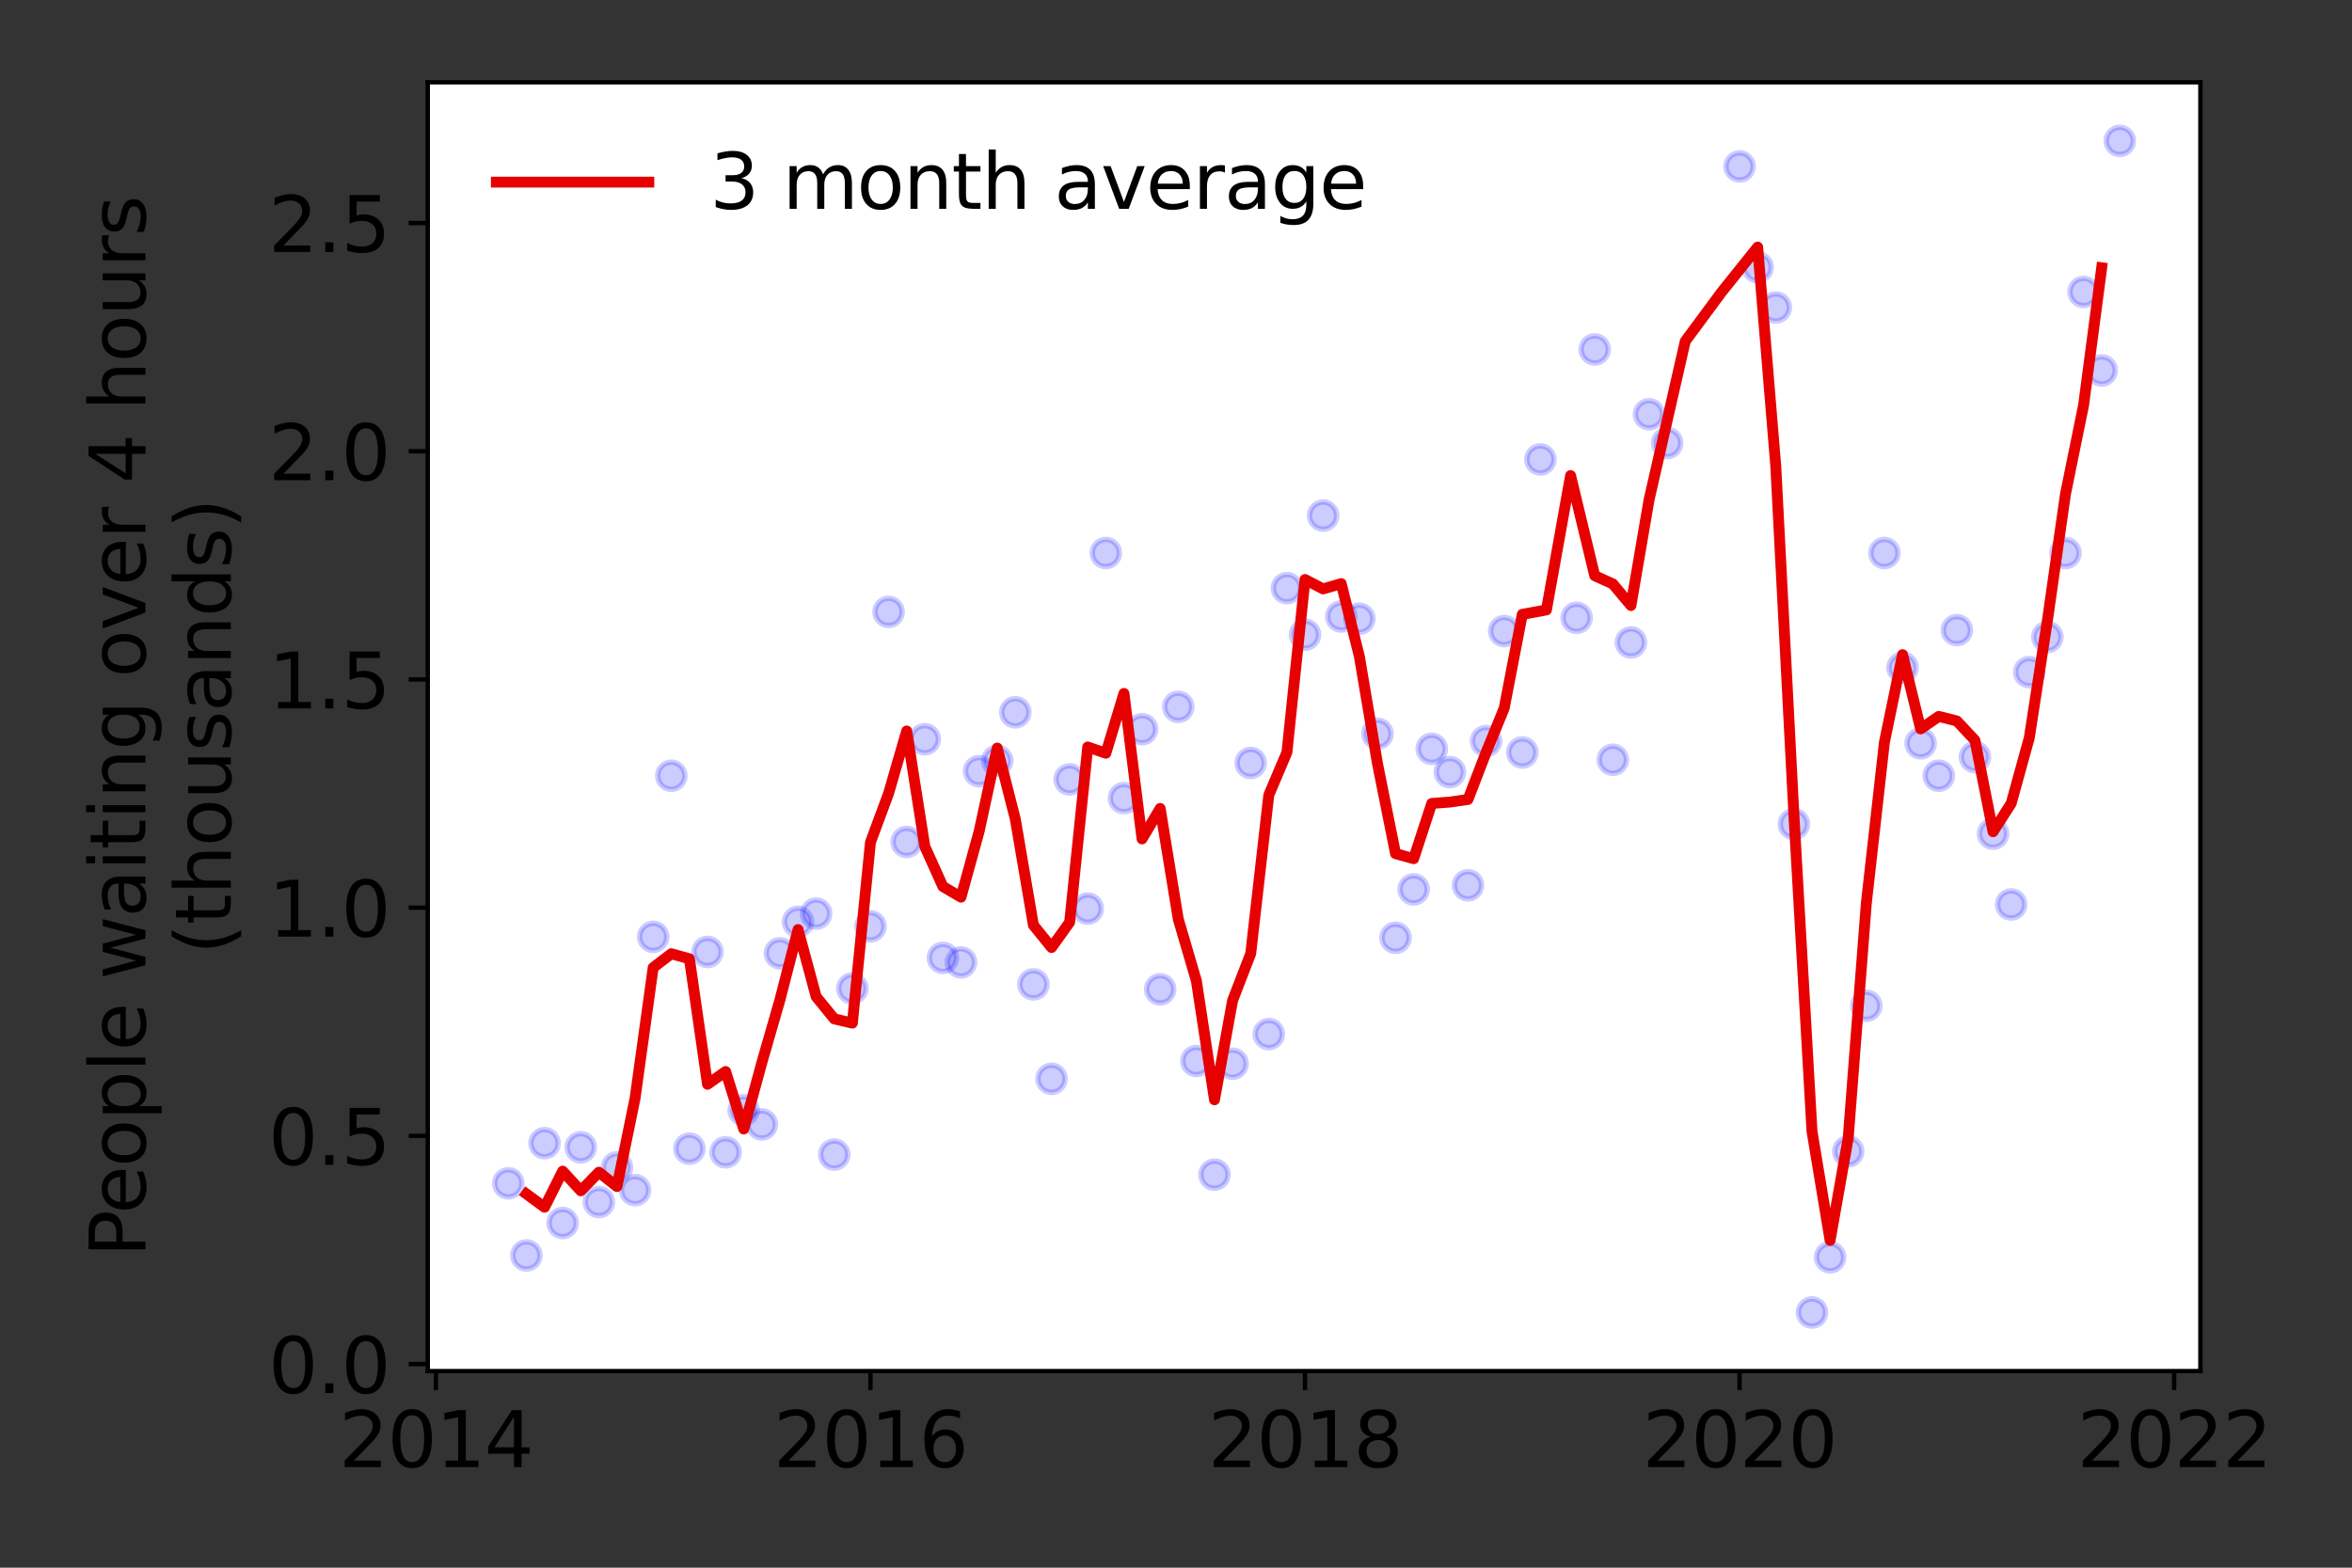 <?xml version="1.0" encoding="utf-8" standalone="no"?>
<!DOCTYPE svg PUBLIC "-//W3C//DTD SVG 1.1//EN"
  "http://www.w3.org/Graphics/SVG/1.1/DTD/svg11.dtd">
<svg height="288pt" version="1.1" viewBox="0 0 432 288" width="432pt" xmlns="http://www.w3.org/2000/svg" xmlns:xlink="http://www.w3.org/1999/xlink">
 <rect x="0" y="0" width="432" height="288" fill="#333333" stroke="none"/>
 <defs>
  <style type="text/css">*{stroke-linecap:butt;stroke-linejoin:round;}</style>
 </defs>
 <g id="figure_1">
  <g id="patch_1">
   <path d="M 0 288 
L 432 288 
L 432 0 
L 0 0 
z
" style="fill:none;"/>
  </g>
  <g id="axes_1">
   <g id="patch_2">
    <path d="M 78.57 251.88 
L 404.151 251.88 
L 404.151 15.12 
L 78.57 15.12 
z
" style="fill:#ffffff;"/>
   </g>
   <g id="matplotlib.axis_1">
    <g id="xtick_1">
     <g id="line2d_1">
      <defs>
       <path d="M 0 0 
L 0 3.5 
" id="m3d3a70f047" style="stroke:#000000;stroke-width:0.8;"/>
      </defs>
      <g>
       <use style="stroke:#000000;stroke-width:0.8;" x="80.067" xlink:href="#m3d3a70f047" y="251.88"/>
      </g>
     </g>
     <g id="text_1">
      <!-- 2014 -->
      <g transform="translate(62.252 269.518)scale(0.14 -0.14)">
       <defs>
        <path d="M 1228 531 
L 3431 531 
L 3431 0 
L 469 0 
L 469 531 
Q 828 903 1448 1529 
Q 2069 2156 2228 2338 
Q 2531 2678 2651 2914 
Q 2772 3150 2772 3378 
Q 2772 3750 2511 3984 
Q 2250 4219 1831 4219 
Q 1534 4219 1204 4116 
Q 875 4013 500 3803 
L 500 4441 
Q 881 4594 1212 4672 
Q 1544 4750 1819 4750 
Q 2544 4750 2975 4387 
Q 3406 4025 3406 3419 
Q 3406 3131 3298 2873 
Q 3191 2616 2906 2266 
Q 2828 2175 2409 1742 
Q 1991 1309 1228 531 
z
" id="DejaVuSans-32" transform="scale(0.016)"/>
        <path d="M 2034 4250 
Q 1547 4250 1301 3770 
Q 1056 3291 1056 2328 
Q 1056 1369 1301 889 
Q 1547 409 2034 409 
Q 2525 409 2770 889 
Q 3016 1369 3016 2328 
Q 3016 3291 2770 3770 
Q 2525 4250 2034 4250 
z
M 2034 4750 
Q 2819 4750 3233 4129 
Q 3647 3509 3647 2328 
Q 3647 1150 3233 529 
Q 2819 -91 2034 -91 
Q 1250 -91 836 529 
Q 422 1150 422 2328 
Q 422 3509 836 4129 
Q 1250 4750 2034 4750 
z
" id="DejaVuSans-30" transform="scale(0.016)"/>
        <path d="M 794 531 
L 1825 531 
L 1825 4091 
L 703 3866 
L 703 4441 
L 1819 4666 
L 2450 4666 
L 2450 531 
L 3481 531 
L 3481 0 
L 794 0 
L 794 531 
z
" id="DejaVuSans-31" transform="scale(0.016)"/>
        <path d="M 2419 4116 
L 825 1625 
L 2419 1625 
L 2419 4116 
z
M 2253 4666 
L 3047 4666 
L 3047 1625 
L 3713 1625 
L 3713 1100 
L 3047 1100 
L 3047 0 
L 2419 0 
L 2419 1100 
L 313 1100 
L 313 1709 
L 2253 4666 
z
" id="DejaVuSans-34" transform="scale(0.016)"/>
       </defs>
       <use xlink:href="#DejaVuSans-32"/>
       <use x="63.623" xlink:href="#DejaVuSans-30"/>
       <use x="127.246" xlink:href="#DejaVuSans-31"/>
       <use x="190.869" xlink:href="#DejaVuSans-34"/>
      </g>
     </g>
    </g>
    <g id="xtick_2">
     <g id="line2d_2">
      <g>
       <use style="stroke:#000000;stroke-width:0.8;" x="159.882" xlink:href="#m3d3a70f047" y="251.88"/>
      </g>
     </g>
     <g id="text_2">
      <!-- 2016 -->
      <g transform="translate(142.067 269.518)scale(0.14 -0.14)">
       <defs>
        <path d="M 2113 2584 
Q 1688 2584 1439 2293 
Q 1191 2003 1191 1497 
Q 1191 994 1439 701 
Q 1688 409 2113 409 
Q 2538 409 2786 701 
Q 3034 994 3034 1497 
Q 3034 2003 2786 2293 
Q 2538 2584 2113 2584 
z
M 3366 4563 
L 3366 3988 
Q 3128 4100 2886 4159 
Q 2644 4219 2406 4219 
Q 1781 4219 1451 3797 
Q 1122 3375 1075 2522 
Q 1259 2794 1537 2939 
Q 1816 3084 2150 3084 
Q 2853 3084 3261 2657 
Q 3669 2231 3669 1497 
Q 3669 778 3244 343 
Q 2819 -91 2113 -91 
Q 1303 -91 875 529 
Q 447 1150 447 2328 
Q 447 3434 972 4092 
Q 1497 4750 2381 4750 
Q 2619 4750 2861 4703 
Q 3103 4656 3366 4563 
z
" id="DejaVuSans-36" transform="scale(0.016)"/>
       </defs>
       <use xlink:href="#DejaVuSans-32"/>
       <use x="63.623" xlink:href="#DejaVuSans-30"/>
       <use x="127.246" xlink:href="#DejaVuSans-31"/>
       <use x="190.869" xlink:href="#DejaVuSans-36"/>
      </g>
     </g>
    </g>
    <g id="xtick_3">
     <g id="line2d_3">
      <g>
       <use style="stroke:#000000;stroke-width:0.8;" x="239.698" xlink:href="#m3d3a70f047" y="251.88"/>
      </g>
     </g>
     <g id="text_3">
      <!-- 2018 -->
      <g transform="translate(221.883 269.518)scale(0.14 -0.14)">
       <defs>
        <path d="M 2034 2216 
Q 1584 2216 1326 1975 
Q 1069 1734 1069 1313 
Q 1069 891 1326 650 
Q 1584 409 2034 409 
Q 2484 409 2743 651 
Q 3003 894 3003 1313 
Q 3003 1734 2745 1975 
Q 2488 2216 2034 2216 
z
M 1403 2484 
Q 997 2584 770 2862 
Q 544 3141 544 3541 
Q 544 4100 942 4425 
Q 1341 4750 2034 4750 
Q 2731 4750 3128 4425 
Q 3525 4100 3525 3541 
Q 3525 3141 3298 2862 
Q 3072 2584 2669 2484 
Q 3125 2378 3379 2068 
Q 3634 1759 3634 1313 
Q 3634 634 3220 271 
Q 2806 -91 2034 -91 
Q 1263 -91 848 271 
Q 434 634 434 1313 
Q 434 1759 690 2068 
Q 947 2378 1403 2484 
z
M 1172 3481 
Q 1172 3119 1398 2916 
Q 1625 2713 2034 2713 
Q 2441 2713 2670 2916 
Q 2900 3119 2900 3481 
Q 2900 3844 2670 4047 
Q 2441 4250 2034 4250 
Q 1625 4250 1398 4047 
Q 1172 3844 1172 3481 
z
" id="DejaVuSans-38" transform="scale(0.016)"/>
       </defs>
       <use xlink:href="#DejaVuSans-32"/>
       <use x="63.623" xlink:href="#DejaVuSans-30"/>
       <use x="127.246" xlink:href="#DejaVuSans-31"/>
       <use x="190.869" xlink:href="#DejaVuSans-38"/>
      </g>
     </g>
    </g>
    <g id="xtick_4">
     <g id="line2d_4">
      <g>
       <use style="stroke:#000000;stroke-width:0.8;" x="319.513" xlink:href="#m3d3a70f047" y="251.88"/>
      </g>
     </g>
     <g id="text_4">
      <!-- 2020 -->
      <g transform="translate(301.698 269.518)scale(0.14 -0.14)">
       <use xlink:href="#DejaVuSans-32"/>
       <use x="63.623" xlink:href="#DejaVuSans-30"/>
       <use x="127.246" xlink:href="#DejaVuSans-32"/>
       <use x="190.869" xlink:href="#DejaVuSans-30"/>
      </g>
     </g>
    </g>
    <g id="xtick_5">
     <g id="line2d_5">
      <g>
       <use style="stroke:#000000;stroke-width:0.8;" x="399.329" xlink:href="#m3d3a70f047" y="251.88"/>
      </g>
     </g>
     <g id="text_5">
      <!-- 2022 -->
      <g transform="translate(381.514 269.518)scale(0.14 -0.14)">
       <use xlink:href="#DejaVuSans-32"/>
       <use x="63.623" xlink:href="#DejaVuSans-30"/>
       <use x="127.246" xlink:href="#DejaVuSans-32"/>
       <use x="190.869" xlink:href="#DejaVuSans-32"/>
      </g>
     </g>
    </g>
   </g>
   <g id="matplotlib.axis_2">
    <g id="ytick_1">
     <g id="line2d_6">
      <defs>
       <path d="M 0 0 
L -3.5 0 
" id="m5967317bbf" style="stroke:#000000;stroke-width:0.8;"/>
      </defs>
      <g>
       <use style="stroke:#000000;stroke-width:0.8;" x="78.57" xlink:href="#m5967317bbf" y="250.593"/>
      </g>
     </g>
     <g id="text_6">
      <!-- 0.0 -->
      <g transform="translate(49.306 255.912)scale(0.14 -0.14)">
       <defs>
        <path d="M 684 794 
L 1344 794 
L 1344 0 
L 684 0 
L 684 794 
z
" id="DejaVuSans-2e" transform="scale(0.016)"/>
       </defs>
       <use xlink:href="#DejaVuSans-30"/>
       <use x="63.623" xlink:href="#DejaVuSans-2e"/>
       <use x="95.41" xlink:href="#DejaVuSans-30"/>
      </g>
     </g>
    </g>
    <g id="ytick_2">
     <g id="line2d_7">
      <g>
       <use style="stroke:#000000;stroke-width:0.8;" x="78.57" xlink:href="#m5967317bbf" y="208.669"/>
      </g>
     </g>
     <g id="text_7">
      <!-- 0.5 -->
      <g transform="translate(49.306 213.988)scale(0.14 -0.14)">
       <defs>
        <path d="M 691 4666 
L 3169 4666 
L 3169 4134 
L 1269 4134 
L 1269 2991 
Q 1406 3038 1543 3061 
Q 1681 3084 1819 3084 
Q 2600 3084 3056 2656 
Q 3513 2228 3513 1497 
Q 3513 744 3044 326 
Q 2575 -91 1722 -91 
Q 1428 -91 1123 -41 
Q 819 9 494 109 
L 494 744 
Q 775 591 1075 516 
Q 1375 441 1709 441 
Q 2250 441 2565 725 
Q 2881 1009 2881 1497 
Q 2881 1984 2565 2268 
Q 2250 2553 1709 2553 
Q 1456 2553 1204 2497 
Q 953 2441 691 2322 
L 691 4666 
z
" id="DejaVuSans-35" transform="scale(0.016)"/>
       </defs>
       <use xlink:href="#DejaVuSans-30"/>
       <use x="63.623" xlink:href="#DejaVuSans-2e"/>
       <use x="95.41" xlink:href="#DejaVuSans-35"/>
      </g>
     </g>
    </g>
    <g id="ytick_3">
     <g id="line2d_8">
      <g>
       <use style="stroke:#000000;stroke-width:0.8;" x="78.57" xlink:href="#m5967317bbf" y="166.746"/>
      </g>
     </g>
     <g id="text_8">
      <!-- 1.0 -->
      <g transform="translate(49.306 172.064)scale(0.14 -0.14)">
       <use xlink:href="#DejaVuSans-31"/>
       <use x="63.623" xlink:href="#DejaVuSans-2e"/>
       <use x="95.41" xlink:href="#DejaVuSans-30"/>
      </g>
     </g>
    </g>
    <g id="ytick_4">
     <g id="line2d_9">
      <g>
       <use style="stroke:#000000;stroke-width:0.8;" x="78.57" xlink:href="#m5967317bbf" y="124.822"/>
      </g>
     </g>
     <g id="text_9">
      <!-- 1.5 -->
      <g transform="translate(49.306 130.141)scale(0.14 -0.14)">
       <use xlink:href="#DejaVuSans-31"/>
       <use x="63.623" xlink:href="#DejaVuSans-2e"/>
       <use x="95.41" xlink:href="#DejaVuSans-35"/>
      </g>
     </g>
    </g>
    <g id="ytick_5">
     <g id="line2d_10">
      <g>
       <use style="stroke:#000000;stroke-width:0.8;" x="78.57" xlink:href="#m5967317bbf" y="82.898"/>
      </g>
     </g>
     <g id="text_10">
      <!-- 2.0 -->
      <g transform="translate(49.306 88.217)scale(0.14 -0.14)">
       <use xlink:href="#DejaVuSans-32"/>
       <use x="63.623" xlink:href="#DejaVuSans-2e"/>
       <use x="95.41" xlink:href="#DejaVuSans-30"/>
      </g>
     </g>
    </g>
    <g id="ytick_6">
     <g id="line2d_11">
      <g>
       <use style="stroke:#000000;stroke-width:0.8;" x="78.57" xlink:href="#m5967317bbf" y="40.974"/>
      </g>
     </g>
     <g id="text_11">
      <!-- 2.5 -->
      <g transform="translate(49.306 46.293)scale(0.14 -0.14)">
       <use xlink:href="#DejaVuSans-32"/>
       <use x="63.623" xlink:href="#DejaVuSans-2e"/>
       <use x="95.41" xlink:href="#DejaVuSans-35"/>
      </g>
     </g>
    </g>
    <g id="text_12">
     <!-- People waiting over 4 hours -->
     <g transform="translate(26.717 230.925)rotate(-90)scale(0.14 -0.14)">
      <defs>
       <path d="M 1259 4147 
L 1259 2394 
L 2053 2394 
Q 2494 2394 2734 2622 
Q 2975 2850 2975 3272 
Q 2975 3691 2734 3919 
Q 2494 4147 2053 4147 
L 1259 4147 
z
M 628 4666 
L 2053 4666 
Q 2838 4666 3239 4311 
Q 3641 3956 3641 3272 
Q 3641 2581 3239 2228 
Q 2838 1875 2053 1875 
L 1259 1875 
L 1259 0 
L 628 0 
L 628 4666 
z
" id="DejaVuSans-50" transform="scale(0.016)"/>
       <path d="M 3597 1894 
L 3597 1613 
L 953 1613 
Q 991 1019 1311 708 
Q 1631 397 2203 397 
Q 2534 397 2845 478 
Q 3156 559 3463 722 
L 3463 178 
Q 3153 47 2828 -22 
Q 2503 -91 2169 -91 
Q 1331 -91 842 396 
Q 353 884 353 1716 
Q 353 2575 817 3079 
Q 1281 3584 2069 3584 
Q 2775 3584 3186 3129 
Q 3597 2675 3597 1894 
z
M 3022 2063 
Q 3016 2534 2758 2815 
Q 2500 3097 2075 3097 
Q 1594 3097 1305 2825 
Q 1016 2553 972 2059 
L 3022 2063 
z
" id="DejaVuSans-65" transform="scale(0.016)"/>
       <path d="M 1959 3097 
Q 1497 3097 1228 2736 
Q 959 2375 959 1747 
Q 959 1119 1226 758 
Q 1494 397 1959 397 
Q 2419 397 2687 759 
Q 2956 1122 2956 1747 
Q 2956 2369 2687 2733 
Q 2419 3097 1959 3097 
z
M 1959 3584 
Q 2709 3584 3137 3096 
Q 3566 2609 3566 1747 
Q 3566 888 3137 398 
Q 2709 -91 1959 -91 
Q 1206 -91 779 398 
Q 353 888 353 1747 
Q 353 2609 779 3096 
Q 1206 3584 1959 3584 
z
" id="DejaVuSans-6f" transform="scale(0.016)"/>
       <path d="M 1159 525 
L 1159 -1331 
L 581 -1331 
L 581 3500 
L 1159 3500 
L 1159 2969 
Q 1341 3281 1617 3432 
Q 1894 3584 2278 3584 
Q 2916 3584 3314 3078 
Q 3713 2572 3713 1747 
Q 3713 922 3314 415 
Q 2916 -91 2278 -91 
Q 1894 -91 1617 61 
Q 1341 213 1159 525 
z
M 3116 1747 
Q 3116 2381 2855 2742 
Q 2594 3103 2138 3103 
Q 1681 3103 1420 2742 
Q 1159 2381 1159 1747 
Q 1159 1113 1420 752 
Q 1681 391 2138 391 
Q 2594 391 2855 752 
Q 3116 1113 3116 1747 
z
" id="DejaVuSans-70" transform="scale(0.016)"/>
       <path d="M 603 4863 
L 1178 4863 
L 1178 0 
L 603 0 
L 603 4863 
z
" id="DejaVuSans-6c" transform="scale(0.016)"/>
       <path id="DejaVuSans-20" transform="scale(0.016)"/>
       <path d="M 269 3500 
L 844 3500 
L 1563 769 
L 2278 3500 
L 2956 3500 
L 3675 769 
L 4391 3500 
L 4966 3500 
L 4050 0 
L 3372 0 
L 2619 2869 
L 1863 0 
L 1184 0 
L 269 3500 
z
" id="DejaVuSans-77" transform="scale(0.016)"/>
       <path d="M 2194 1759 
Q 1497 1759 1228 1600 
Q 959 1441 959 1056 
Q 959 750 1161 570 
Q 1363 391 1709 391 
Q 2188 391 2477 730 
Q 2766 1069 2766 1631 
L 2766 1759 
L 2194 1759 
z
M 3341 1997 
L 3341 0 
L 2766 0 
L 2766 531 
Q 2569 213 2275 61 
Q 1981 -91 1556 -91 
Q 1019 -91 701 211 
Q 384 513 384 1019 
Q 384 1609 779 1909 
Q 1175 2209 1959 2209 
L 2766 2209 
L 2766 2266 
Q 2766 2663 2505 2880 
Q 2244 3097 1772 3097 
Q 1472 3097 1187 3025 
Q 903 2953 641 2809 
L 641 3341 
Q 956 3463 1253 3523 
Q 1550 3584 1831 3584 
Q 2591 3584 2966 3190 
Q 3341 2797 3341 1997 
z
" id="DejaVuSans-61" transform="scale(0.016)"/>
       <path d="M 603 3500 
L 1178 3500 
L 1178 0 
L 603 0 
L 603 3500 
z
M 603 4863 
L 1178 4863 
L 1178 4134 
L 603 4134 
L 603 4863 
z
" id="DejaVuSans-69" transform="scale(0.016)"/>
       <path d="M 1172 4494 
L 1172 3500 
L 2356 3500 
L 2356 3053 
L 1172 3053 
L 1172 1153 
Q 1172 725 1289 603 
Q 1406 481 1766 481 
L 2356 481 
L 2356 0 
L 1766 0 
Q 1100 0 847 248 
Q 594 497 594 1153 
L 594 3053 
L 172 3053 
L 172 3500 
L 594 3500 
L 594 4494 
L 1172 4494 
z
" id="DejaVuSans-74" transform="scale(0.016)"/>
       <path d="M 3513 2113 
L 3513 0 
L 2938 0 
L 2938 2094 
Q 2938 2591 2744 2837 
Q 2550 3084 2163 3084 
Q 1697 3084 1428 2787 
Q 1159 2491 1159 1978 
L 1159 0 
L 581 0 
L 581 3500 
L 1159 3500 
L 1159 2956 
Q 1366 3272 1645 3428 
Q 1925 3584 2291 3584 
Q 2894 3584 3203 3211 
Q 3513 2838 3513 2113 
z
" id="DejaVuSans-6e" transform="scale(0.016)"/>
       <path d="M 2906 1791 
Q 2906 2416 2648 2759 
Q 2391 3103 1925 3103 
Q 1463 3103 1205 2759 
Q 947 2416 947 1791 
Q 947 1169 1205 825 
Q 1463 481 1925 481 
Q 2391 481 2648 825 
Q 2906 1169 2906 1791 
z
M 3481 434 
Q 3481 -459 3084 -895 
Q 2688 -1331 1869 -1331 
Q 1566 -1331 1297 -1286 
Q 1028 -1241 775 -1147 
L 775 -588 
Q 1028 -725 1275 -790 
Q 1522 -856 1778 -856 
Q 2344 -856 2625 -561 
Q 2906 -266 2906 331 
L 2906 616 
Q 2728 306 2450 153 
Q 2172 0 1784 0 
Q 1141 0 747 490 
Q 353 981 353 1791 
Q 353 2603 747 3093 
Q 1141 3584 1784 3584 
Q 2172 3584 2450 3431 
Q 2728 3278 2906 2969 
L 2906 3500 
L 3481 3500 
L 3481 434 
z
" id="DejaVuSans-67" transform="scale(0.016)"/>
       <path d="M 191 3500 
L 800 3500 
L 1894 563 
L 2988 3500 
L 3597 3500 
L 2284 0 
L 1503 0 
L 191 3500 
z
" id="DejaVuSans-76" transform="scale(0.016)"/>
       <path d="M 2631 2963 
Q 2534 3019 2420 3045 
Q 2306 3072 2169 3072 
Q 1681 3072 1420 2755 
Q 1159 2438 1159 1844 
L 1159 0 
L 581 0 
L 581 3500 
L 1159 3500 
L 1159 2956 
Q 1341 3275 1631 3429 
Q 1922 3584 2338 3584 
Q 2397 3584 2469 3576 
Q 2541 3569 2628 3553 
L 2631 2963 
z
" id="DejaVuSans-72" transform="scale(0.016)"/>
       <path d="M 3513 2113 
L 3513 0 
L 2938 0 
L 2938 2094 
Q 2938 2591 2744 2837 
Q 2550 3084 2163 3084 
Q 1697 3084 1428 2787 
Q 1159 2491 1159 1978 
L 1159 0 
L 581 0 
L 581 4863 
L 1159 4863 
L 1159 2956 
Q 1366 3272 1645 3428 
Q 1925 3584 2291 3584 
Q 2894 3584 3203 3211 
Q 3513 2838 3513 2113 
z
" id="DejaVuSans-68" transform="scale(0.016)"/>
       <path d="M 544 1381 
L 544 3500 
L 1119 3500 
L 1119 1403 
Q 1119 906 1312 657 
Q 1506 409 1894 409 
Q 2359 409 2629 706 
Q 2900 1003 2900 1516 
L 2900 3500 
L 3475 3500 
L 3475 0 
L 2900 0 
L 2900 538 
Q 2691 219 2414 64 
Q 2138 -91 1772 -91 
Q 1169 -91 856 284 
Q 544 659 544 1381 
z
M 1991 3584 
L 1991 3584 
z
" id="DejaVuSans-75" transform="scale(0.016)"/>
       <path d="M 2834 3397 
L 2834 2853 
Q 2591 2978 2328 3040 
Q 2066 3103 1784 3103 
Q 1356 3103 1142 2972 
Q 928 2841 928 2578 
Q 928 2378 1081 2264 
Q 1234 2150 1697 2047 
L 1894 2003 
Q 2506 1872 2764 1633 
Q 3022 1394 3022 966 
Q 3022 478 2636 193 
Q 2250 -91 1575 -91 
Q 1294 -91 989 -36 
Q 684 19 347 128 
L 347 722 
Q 666 556 975 473 
Q 1284 391 1588 391 
Q 1994 391 2212 530 
Q 2431 669 2431 922 
Q 2431 1156 2273 1281 
Q 2116 1406 1581 1522 
L 1381 1569 
Q 847 1681 609 1914 
Q 372 2147 372 2553 
Q 372 3047 722 3315 
Q 1072 3584 1716 3584 
Q 2034 3584 2315 3537 
Q 2597 3491 2834 3397 
z
" id="DejaVuSans-73" transform="scale(0.016)"/>
      </defs>
      <use xlink:href="#DejaVuSans-50"/>
      <use x="56.678" xlink:href="#DejaVuSans-65"/>
      <use x="118.201" xlink:href="#DejaVuSans-6f"/>
      <use x="179.383" xlink:href="#DejaVuSans-70"/>
      <use x="242.859" xlink:href="#DejaVuSans-6c"/>
      <use x="270.643" xlink:href="#DejaVuSans-65"/>
      <use x="332.166" xlink:href="#DejaVuSans-20"/>
      <use x="363.953" xlink:href="#DejaVuSans-77"/>
      <use x="445.74" xlink:href="#DejaVuSans-61"/>
      <use x="507.02" xlink:href="#DejaVuSans-69"/>
      <use x="534.803" xlink:href="#DejaVuSans-74"/>
      <use x="574.012" xlink:href="#DejaVuSans-69"/>
      <use x="601.795" xlink:href="#DejaVuSans-6e"/>
      <use x="665.174" xlink:href="#DejaVuSans-67"/>
      <use x="728.65" xlink:href="#DejaVuSans-20"/>
      <use x="760.438" xlink:href="#DejaVuSans-6f"/>
      <use x="821.619" xlink:href="#DejaVuSans-76"/>
      <use x="880.799" xlink:href="#DejaVuSans-65"/>
      <use x="942.322" xlink:href="#DejaVuSans-72"/>
      <use x="983.436" xlink:href="#DejaVuSans-20"/>
      <use x="1015.223" xlink:href="#DejaVuSans-34"/>
      <use x="1078.846" xlink:href="#DejaVuSans-20"/>
      <use x="1110.633" xlink:href="#DejaVuSans-68"/>
      <use x="1174.012" xlink:href="#DejaVuSans-6f"/>
      <use x="1235.193" xlink:href="#DejaVuSans-75"/>
      <use x="1298.572" xlink:href="#DejaVuSans-72"/>
      <use x="1339.686" xlink:href="#DejaVuSans-73"/>
     </g>
     <!-- (thousands) -->
     <g transform="translate(42.394 175.325)rotate(-90)scale(0.14 -0.14)">
      <defs>
       <path d="M 1984 4856 
Q 1566 4138 1362 3434 
Q 1159 2731 1159 2009 
Q 1159 1288 1364 580 
Q 1569 -128 1984 -844 
L 1484 -844 
Q 1016 -109 783 600 
Q 550 1309 550 2009 
Q 550 2706 781 3412 
Q 1013 4119 1484 4856 
L 1984 4856 
z
" id="DejaVuSans-28" transform="scale(0.016)"/>
       <path d="M 2906 2969 
L 2906 4863 
L 3481 4863 
L 3481 0 
L 2906 0 
L 2906 525 
Q 2725 213 2448 61 
Q 2172 -91 1784 -91 
Q 1150 -91 751 415 
Q 353 922 353 1747 
Q 353 2572 751 3078 
Q 1150 3584 1784 3584 
Q 2172 3584 2448 3432 
Q 2725 3281 2906 2969 
z
M 947 1747 
Q 947 1113 1208 752 
Q 1469 391 1925 391 
Q 2381 391 2643 752 
Q 2906 1113 2906 1747 
Q 2906 2381 2643 2742 
Q 2381 3103 1925 3103 
Q 1469 3103 1208 2742 
Q 947 2381 947 1747 
z
" id="DejaVuSans-64" transform="scale(0.016)"/>
       <path d="M 513 4856 
L 1013 4856 
Q 1481 4119 1714 3412 
Q 1947 2706 1947 2009 
Q 1947 1309 1714 600 
Q 1481 -109 1013 -844 
L 513 -844 
Q 928 -128 1133 580 
Q 1338 1288 1338 2009 
Q 1338 2731 1133 3434 
Q 928 4138 513 4856 
z
" id="DejaVuSans-29" transform="scale(0.016)"/>
      </defs>
      <use xlink:href="#DejaVuSans-28"/>
      <use x="39.014" xlink:href="#DejaVuSans-74"/>
      <use x="78.223" xlink:href="#DejaVuSans-68"/>
      <use x="141.602" xlink:href="#DejaVuSans-6f"/>
      <use x="202.783" xlink:href="#DejaVuSans-75"/>
      <use x="266.162" xlink:href="#DejaVuSans-73"/>
      <use x="318.262" xlink:href="#DejaVuSans-61"/>
      <use x="379.541" xlink:href="#DejaVuSans-6e"/>
      <use x="442.92" xlink:href="#DejaVuSans-64"/>
      <use x="506.396" xlink:href="#DejaVuSans-73"/>
      <use x="558.496" xlink:href="#DejaVuSans-29"/>
     </g>
    </g>
   </g>
   <g id="line2d_12">
    <defs>
     <path d="M 0 2.5 
C 0.663 2.5 1.299 2.237 1.768 1.768 
C 2.237 1.299 2.5 0.663 2.5 0 
C 2.5 -0.663 2.237 -1.299 1.768 -1.768 
C 1.299 -2.237 0.663 -2.5 0 -2.5 
C -0.663 -2.5 -1.299 -2.237 -1.768 -1.768 
C -2.237 -1.299 -2.5 -0.663 -2.5 0 
C -2.5 0.663 -2.237 1.299 -1.768 1.768 
C -1.299 2.237 -0.663 2.5 0 2.5 
z
" id="ma02f405e85" style="stroke:#0000ff;stroke-opacity:0.2;"/>
    </defs>
    <g clip-path="url(#pb33713fb90)">
     <use style="fill:#0000ff;fill-opacity:0.2;stroke:#0000ff;stroke-opacity:0.2;" x="389.352" xlink:href="#ma02f405e85" y="25.882"/>
     <use style="fill:#0000ff;fill-opacity:0.2;stroke:#0000ff;stroke-opacity:0.2;" x="386.026" xlink:href="#ma02f405e85" y="68.057"/>
     <use style="fill:#0000ff;fill-opacity:0.2;stroke:#0000ff;stroke-opacity:0.2;" x="382.701" xlink:href="#ma02f405e85" y="53.635"/>
     <use style="fill:#0000ff;fill-opacity:0.2;stroke:#0000ff;stroke-opacity:0.2;" x="379.375" xlink:href="#ma02f405e85" y="101.596"/>
     <use style="fill:#0000ff;fill-opacity:0.2;stroke:#0000ff;stroke-opacity:0.2;" x="376.049" xlink:href="#ma02f405e85" y="117.024"/>
     <use style="fill:#0000ff;fill-opacity:0.2;stroke:#0000ff;stroke-opacity:0.2;" x="372.724" xlink:href="#ma02f405e85" y="123.48"/>
     <use style="fill:#0000ff;fill-opacity:0.2;stroke:#0000ff;stroke-opacity:0.2;" x="369.398" xlink:href="#ma02f405e85" y="166.159"/>
     <use style="fill:#0000ff;fill-opacity:0.2;stroke:#0000ff;stroke-opacity:0.2;" x="366.073" xlink:href="#ma02f405e85" y="153.162"/>
     <use style="fill:#0000ff;fill-opacity:0.2;stroke:#0000ff;stroke-opacity:0.2;" x="362.747" xlink:href="#ma02f405e85" y="139.076"/>
     <use style="fill:#0000ff;fill-opacity:0.2;stroke:#0000ff;stroke-opacity:0.2;" x="359.421" xlink:href="#ma02f405e85" y="115.766"/>
     <use style="fill:#0000ff;fill-opacity:0.2;stroke:#0000ff;stroke-opacity:0.2;" x="356.096" xlink:href="#ma02f405e85" y="142.514"/>
     <use style="fill:#0000ff;fill-opacity:0.2;stroke:#0000ff;stroke-opacity:0.2;" x="352.77" xlink:href="#ma02f405e85" y="136.56"/>
     <use style="fill:#0000ff;fill-opacity:0.2;stroke:#0000ff;stroke-opacity:0.2;" x="349.444" xlink:href="#ma02f405e85" y="122.642"/>
     <use style="fill:#0000ff;fill-opacity:0.2;stroke:#0000ff;stroke-opacity:0.2;" x="346.119" xlink:href="#ma02f405e85" y="101.596"/>
     <use style="fill:#0000ff;fill-opacity:0.2;stroke:#0000ff;stroke-opacity:0.2;" x="342.793" xlink:href="#ma02f405e85" y="184.773"/>
     <use style="fill:#0000ff;fill-opacity:0.2;stroke:#0000ff;stroke-opacity:0.2;" x="339.467" xlink:href="#ma02f405e85" y="211.52"/>
     <use style="fill:#0000ff;fill-opacity:0.2;stroke:#0000ff;stroke-opacity:0.2;" x="336.142" xlink:href="#ma02f405e85" y="230.973"/>
     <use style="fill:#0000ff;fill-opacity:0.2;stroke:#0000ff;stroke-opacity:0.2;" x="332.816" xlink:href="#ma02f405e85" y="241.118"/>
     <use style="fill:#0000ff;fill-opacity:0.2;stroke:#0000ff;stroke-opacity:0.2;" x="329.49" xlink:href="#ma02f405e85" y="151.401"/>
     <use style="fill:#0000ff;fill-opacity:0.2;stroke:#0000ff;stroke-opacity:0.2;" x="326.165" xlink:href="#ma02f405e85" y="56.486"/>
     <use style="fill:#0000ff;fill-opacity:0.2;stroke:#0000ff;stroke-opacity:0.2;" x="322.839" xlink:href="#ma02f405e85" y="49.108"/>
     <use style="fill:#0000ff;fill-opacity:0.2;stroke:#0000ff;stroke-opacity:0.2;" x="319.513" xlink:href="#ma02f405e85" y="30.577"/>
     <use style="fill:#0000ff;fill-opacity:0.2;stroke:#0000ff;stroke-opacity:0.2;" x="306.211" xlink:href="#ma02f405e85" y="81.389"/>
     <use style="fill:#0000ff;fill-opacity:0.2;stroke:#0000ff;stroke-opacity:0.2;" x="302.885" xlink:href="#ma02f405e85" y="76.106"/>
     <use style="fill:#0000ff;fill-opacity:0.2;stroke:#0000ff;stroke-opacity:0.2;" x="299.56" xlink:href="#ma02f405e85" y="118.03"/>
     <use style="fill:#0000ff;fill-opacity:0.2;stroke:#0000ff;stroke-opacity:0.2;" x="296.234" xlink:href="#ma02f405e85" y="139.579"/>
     <use style="fill:#0000ff;fill-opacity:0.2;stroke:#0000ff;stroke-opacity:0.2;" x="292.908" xlink:href="#ma02f405e85" y="64.2"/>
     <use style="fill:#0000ff;fill-opacity:0.2;stroke:#0000ff;stroke-opacity:0.2;" x="289.583" xlink:href="#ma02f405e85" y="113.502"/>
     <use style="fill:#0000ff;fill-opacity:0.2;stroke:#0000ff;stroke-opacity:0.2;" x="282.931" xlink:href="#ma02f405e85" y="84.407"/>
     <use style="fill:#0000ff;fill-opacity:0.2;stroke:#0000ff;stroke-opacity:0.2;" x="279.606" xlink:href="#ma02f405e85" y="138.237"/>
     <use style="fill:#0000ff;fill-opacity:0.2;stroke:#0000ff;stroke-opacity:0.2;" x="276.28" xlink:href="#ma02f405e85" y="115.934"/>
     <use style="fill:#0000ff;fill-opacity:0.2;stroke:#0000ff;stroke-opacity:0.2;" x="272.954" xlink:href="#ma02f405e85" y="136.141"/>
     <use style="fill:#0000ff;fill-opacity:0.2;stroke:#0000ff;stroke-opacity:0.2;" x="269.629" xlink:href="#ma02f405e85" y="162.637"/>
     <use style="fill:#0000ff;fill-opacity:0.2;stroke:#0000ff;stroke-opacity:0.2;" x="266.303" xlink:href="#ma02f405e85" y="141.843"/>
     <use style="fill:#0000ff;fill-opacity:0.2;stroke:#0000ff;stroke-opacity:0.2;" x="262.977" xlink:href="#ma02f405e85" y="137.567"/>
     <use style="fill:#0000ff;fill-opacity:0.2;stroke:#0000ff;stroke-opacity:0.2;" x="259.652" xlink:href="#ma02f405e85" y="163.392"/>
     <use style="fill:#0000ff;fill-opacity:0.2;stroke:#0000ff;stroke-opacity:0.2;" x="256.326" xlink:href="#ma02f405e85" y="172.279"/>
     <use style="fill:#0000ff;fill-opacity:0.2;stroke:#0000ff;stroke-opacity:0.2;" x="253" xlink:href="#ma02f405e85" y="134.8"/>
     <use style="fill:#0000ff;fill-opacity:0.2;stroke:#0000ff;stroke-opacity:0.2;" x="249.675" xlink:href="#ma02f405e85" y="113.67"/>
     <use style="fill:#0000ff;fill-opacity:0.2;stroke:#0000ff;stroke-opacity:0.2;" x="246.349" xlink:href="#ma02f405e85" y="113.251"/>
     <use style="fill:#0000ff;fill-opacity:0.2;stroke:#0000ff;stroke-opacity:0.2;" x="243.023" xlink:href="#ma02f405e85" y="94.721"/>
     <use style="fill:#0000ff;fill-opacity:0.2;stroke:#0000ff;stroke-opacity:0.2;" x="239.698" xlink:href="#ma02f405e85" y="116.605"/>
     <use style="fill:#0000ff;fill-opacity:0.2;stroke:#0000ff;stroke-opacity:0.2;" x="236.372" xlink:href="#ma02f405e85" y="108.052"/>
     <use style="fill:#0000ff;fill-opacity:0.2;stroke:#0000ff;stroke-opacity:0.2;" x="233.046" xlink:href="#ma02f405e85" y="189.971"/>
     <use style="fill:#0000ff;fill-opacity:0.2;stroke:#0000ff;stroke-opacity:0.2;" x="229.721" xlink:href="#ma02f405e85" y="140.166"/>
     <use style="fill:#0000ff;fill-opacity:0.2;stroke:#0000ff;stroke-opacity:0.2;" x="226.395" xlink:href="#ma02f405e85" y="195.421"/>
     <use style="fill:#0000ff;fill-opacity:0.2;stroke:#0000ff;stroke-opacity:0.2;" x="223.07" xlink:href="#ma02f405e85" y="215.796"/>
     <use style="fill:#0000ff;fill-opacity:0.2;stroke:#0000ff;stroke-opacity:0.2;" x="219.744" xlink:href="#ma02f405e85" y="194.918"/>
     <use style="fill:#0000ff;fill-opacity:0.2;stroke:#0000ff;stroke-opacity:0.2;" x="216.418" xlink:href="#ma02f405e85" y="129.853"/>
     <use style="fill:#0000ff;fill-opacity:0.2;stroke:#0000ff;stroke-opacity:0.2;" x="213.093" xlink:href="#ma02f405e85" y="181.754"/>
     <use style="fill:#0000ff;fill-opacity:0.2;stroke:#0000ff;stroke-opacity:0.2;" x="209.767" xlink:href="#ma02f405e85" y="133.961"/>
     <use style="fill:#0000ff;fill-opacity:0.2;stroke:#0000ff;stroke-opacity:0.2;" x="206.441" xlink:href="#ma02f405e85" y="146.622"/>
     <use style="fill:#0000ff;fill-opacity:0.2;stroke:#0000ff;stroke-opacity:0.2;" x="203.116" xlink:href="#ma02f405e85" y="101.596"/>
     <use style="fill:#0000ff;fill-opacity:0.2;stroke:#0000ff;stroke-opacity:0.2;" x="199.79" xlink:href="#ma02f405e85" y="166.913"/>
     <use style="fill:#0000ff;fill-opacity:0.2;stroke:#0000ff;stroke-opacity:0.2;" x="196.464" xlink:href="#ma02f405e85" y="143.184"/>
     <use style="fill:#0000ff;fill-opacity:0.2;stroke:#0000ff;stroke-opacity:0.2;" x="193.139" xlink:href="#ma02f405e85" y="198.188"/>
     <use style="fill:#0000ff;fill-opacity:0.2;stroke:#0000ff;stroke-opacity:0.2;" x="189.813" xlink:href="#ma02f405e85" y="180.832"/>
     <use style="fill:#0000ff;fill-opacity:0.2;stroke:#0000ff;stroke-opacity:0.2;" x="186.487" xlink:href="#ma02f405e85" y="130.859"/>
     <use style="fill:#0000ff;fill-opacity:0.2;stroke:#0000ff;stroke-opacity:0.2;" x="183.162" xlink:href="#ma02f405e85" y="139.747"/>
     <use style="fill:#0000ff;fill-opacity:0.2;stroke:#0000ff;stroke-opacity:0.2;" x="179.836" xlink:href="#ma02f405e85" y="141.675"/>
     <use style="fill:#0000ff;fill-opacity:0.2;stroke:#0000ff;stroke-opacity:0.2;" x="176.51" xlink:href="#ma02f405e85" y="176.807"/>
     <use style="fill:#0000ff;fill-opacity:0.2;stroke:#0000ff;stroke-opacity:0.2;" x="173.185" xlink:href="#ma02f405e85" y="175.969"/>
     <use style="fill:#0000ff;fill-opacity:0.2;stroke:#0000ff;stroke-opacity:0.2;" x="169.859" xlink:href="#ma02f405e85" y="135.806"/>
     <use style="fill:#0000ff;fill-opacity:0.2;stroke:#0000ff;stroke-opacity:0.2;" x="166.533" xlink:href="#ma02f405e85" y="154.671"/>
     <use style="fill:#0000ff;fill-opacity:0.2;stroke:#0000ff;stroke-opacity:0.2;" x="163.208" xlink:href="#ma02f405e85" y="112.412"/>
     <use style="fill:#0000ff;fill-opacity:0.2;stroke:#0000ff;stroke-opacity:0.2;" x="159.882" xlink:href="#ma02f405e85" y="170.183"/>
     <use style="fill:#0000ff;fill-opacity:0.2;stroke:#0000ff;stroke-opacity:0.2;" x="156.557" xlink:href="#ma02f405e85" y="181.587"/>
     <use style="fill:#0000ff;fill-opacity:0.2;stroke:#0000ff;stroke-opacity:0.2;" x="153.231" xlink:href="#ma02f405e85" y="212.107"/>
     <use style="fill:#0000ff;fill-opacity:0.2;stroke:#0000ff;stroke-opacity:0.2;" x="149.905" xlink:href="#ma02f405e85" y="167.836"/>
     <use style="fill:#0000ff;fill-opacity:0.2;stroke:#0000ff;stroke-opacity:0.2;" x="146.58" xlink:href="#ma02f405e85" y="169.345"/>
     <use style="fill:#0000ff;fill-opacity:0.2;stroke:#0000ff;stroke-opacity:0.2;" x="143.254" xlink:href="#ma02f405e85" y="175.13"/>
     <use style="fill:#0000ff;fill-opacity:0.2;stroke:#0000ff;stroke-opacity:0.2;" x="139.928" xlink:href="#ma02f405e85" y="206.573"/>
     <use style="fill:#0000ff;fill-opacity:0.2;stroke:#0000ff;stroke-opacity:0.2;" x="136.603" xlink:href="#ma02f405e85" y="203.974"/>
     <use style="fill:#0000ff;fill-opacity:0.2;stroke:#0000ff;stroke-opacity:0.2;" x="133.277" xlink:href="#ma02f405e85" y="211.688"/>
     <use style="fill:#0000ff;fill-opacity:0.2;stroke:#0000ff;stroke-opacity:0.2;" x="129.951" xlink:href="#ma02f405e85" y="174.879"/>
     <use style="fill:#0000ff;fill-opacity:0.2;stroke:#0000ff;stroke-opacity:0.2;" x="126.626" xlink:href="#ma02f405e85" y="211.017"/>
     <use style="fill:#0000ff;fill-opacity:0.2;stroke:#0000ff;stroke-opacity:0.2;" x="123.3" xlink:href="#ma02f405e85" y="142.514"/>
     <use style="fill:#0000ff;fill-opacity:0.2;stroke:#0000ff;stroke-opacity:0.2;" x="119.974" xlink:href="#ma02f405e85" y="172.112"/>
     <use style="fill:#0000ff;fill-opacity:0.2;stroke:#0000ff;stroke-opacity:0.2;" x="116.649" xlink:href="#ma02f405e85" y="218.647"/>
     <use style="fill:#0000ff;fill-opacity:0.2;stroke:#0000ff;stroke-opacity:0.2;" x="113.323" xlink:href="#ma02f405e85" y="214.455"/>
     <use style="fill:#0000ff;fill-opacity:0.2;stroke:#0000ff;stroke-opacity:0.2;" x="109.997" xlink:href="#ma02f405e85" y="220.827"/>
     <use style="fill:#0000ff;fill-opacity:0.2;stroke:#0000ff;stroke-opacity:0.2;" x="106.672" xlink:href="#ma02f405e85" y="210.765"/>
     <use style="fill:#0000ff;fill-opacity:0.2;stroke:#0000ff;stroke-opacity:0.2;" x="103.346" xlink:href="#ma02f405e85" y="224.684"/>
     <use style="fill:#0000ff;fill-opacity:0.2;stroke:#0000ff;stroke-opacity:0.2;" x="100.02" xlink:href="#ma02f405e85" y="210.011"/>
     <use style="fill:#0000ff;fill-opacity:0.2;stroke:#0000ff;stroke-opacity:0.2;" x="96.695" xlink:href="#ma02f405e85" y="230.637"/>
     <use style="fill:#0000ff;fill-opacity:0.2;stroke:#0000ff;stroke-opacity:0.2;" x="93.369" xlink:href="#ma02f405e85" y="217.389"/>
    </g>
   </g>
   <g id="line2d_13">
    <path clip-path="url(#pb33713fb90)" d="M 386.026 49.191 
L 382.701 74.429 
L 379.375 90.752 
L 376.049 114.033 
L 372.724 135.554 
L 369.398 147.6 
L 366.073 152.799 
L 362.747 136.001 
L 359.421 132.452 
L 356.096 131.613 
L 352.77 133.905 
L 349.444 120.266 
L 346.119 136.337 
L 342.793 165.963 
L 339.467 209.088 
L 336.142 227.87 
L 332.816 207.831 
L 329.49 149.669 
L 326.165 85.665 
L 322.839 45.39 
L 316.188 53.691 
L 309.536 62.691 
L 302.885 91.842 
L 299.56 111.239 
L 296.234 107.27 
L 292.908 105.76 
L 288.474 87.37 
L 284.04 112.049 
L 279.606 112.86 
L 276.28 130.104 
L 272.954 138.237 
L 269.629 146.874 
L 266.303 147.349 
L 262.977 147.6 
L 259.652 157.746 
L 256.326 156.824 
L 253 140.25 
L 249.675 120.574 
L 246.349 107.214 
L 243.023 108.192 
L 239.698 106.459 
L 236.372 138.209 
L 233.046 146.063 
L 229.721 175.186 
L 226.395 183.794 
L 223.07 202.045 
L 219.744 180.189 
L 216.418 168.842 
L 213.093 148.523 
L 209.767 154.112 
L 206.441 127.393 
L 203.116 138.377 
L 199.79 137.231 
L 196.464 169.429 
L 193.139 174.068 
L 189.813 169.96 
L 186.487 150.479 
L 183.162 137.427 
L 179.836 152.743 
L 176.51 164.817 
L 173.185 162.861 
L 169.859 155.482 
L 166.533 134.297 
L 163.208 145.756 
L 159.882 154.727 
L 156.557 187.959 
L 153.231 187.176 
L 149.905 183.096 
L 146.58 170.77 
L 143.254 183.683 
L 139.928 195.226 
L 136.603 207.412 
L 133.277 196.847 
L 129.951 199.194 
L 126.626 176.136 
L 123.3 175.214 
L 119.974 177.757 
L 116.649 201.738 
L 113.323 217.976 
L 109.997 215.349 
L 106.672 218.759 
L 103.346 215.153 
L 100.02 221.777 
L 96.695 219.346 
" style="fill:none;stroke:#e60000;stroke-linecap:square;stroke-width:2;"/>
   </g>
   <g id="patch_3">
    <path d="M 78.57 251.88 
L 78.57 15.12 
" style="fill:none;stroke:#000000;stroke-linecap:square;stroke-linejoin:miter;stroke-width:0.8;"/>
   </g>
   <g id="patch_4">
    <path d="M 404.151 251.88 
L 404.151 15.12 
" style="fill:none;stroke:#000000;stroke-linecap:square;stroke-linejoin:miter;stroke-width:0.8;"/>
   </g>
   <g id="patch_5">
    <path d="M 78.57 251.88 
L 404.151 251.88 
" style="fill:none;stroke:#000000;stroke-linecap:square;stroke-linejoin:miter;stroke-width:0.8;"/>
   </g>
   <g id="patch_6">
    <path d="M 78.57 15.12 
L 404.151 15.12 
" style="fill:none;stroke:#000000;stroke-linecap:square;stroke-linejoin:miter;stroke-width:0.8;"/>
   </g>
   <g id="legend_1">
    <g id="line2d_14">
     <path d="M 91.17 33.458 
L 119.17 33.458 
" style="fill:none;stroke:#e60000;stroke-linecap:square;stroke-width:2;"/>
    </g>
    <g id="line2d_15"/>
    <g id="text_13">
     <!-- 3 month average -->
     <g transform="translate(130.37 38.358)scale(0.14 -0.14)">
      <defs>
       <path d="M 2597 2516 
Q 3050 2419 3304 2112 
Q 3559 1806 3559 1356 
Q 3559 666 3084 287 
Q 2609 -91 1734 -91 
Q 1441 -91 1130 -33 
Q 819 25 488 141 
L 488 750 
Q 750 597 1062 519 
Q 1375 441 1716 441 
Q 2309 441 2620 675 
Q 2931 909 2931 1356 
Q 2931 1769 2642 2001 
Q 2353 2234 1838 2234 
L 1294 2234 
L 1294 2753 
L 1863 2753 
Q 2328 2753 2575 2939 
Q 2822 3125 2822 3475 
Q 2822 3834 2567 4026 
Q 2313 4219 1838 4219 
Q 1578 4219 1281 4162 
Q 984 4106 628 3988 
L 628 4550 
Q 988 4650 1302 4700 
Q 1616 4750 1894 4750 
Q 2613 4750 3031 4423 
Q 3450 4097 3450 3541 
Q 3450 3153 3228 2886 
Q 3006 2619 2597 2516 
z
" id="DejaVuSans-33" transform="scale(0.016)"/>
       <path d="M 3328 2828 
Q 3544 3216 3844 3400 
Q 4144 3584 4550 3584 
Q 5097 3584 5394 3201 
Q 5691 2819 5691 2113 
L 5691 0 
L 5113 0 
L 5113 2094 
Q 5113 2597 4934 2840 
Q 4756 3084 4391 3084 
Q 3944 3084 3684 2787 
Q 3425 2491 3425 1978 
L 3425 0 
L 2847 0 
L 2847 2094 
Q 2847 2600 2669 2842 
Q 2491 3084 2119 3084 
Q 1678 3084 1418 2786 
Q 1159 2488 1159 1978 
L 1159 0 
L 581 0 
L 581 3500 
L 1159 3500 
L 1159 2956 
Q 1356 3278 1631 3431 
Q 1906 3584 2284 3584 
Q 2666 3584 2933 3390 
Q 3200 3197 3328 2828 
z
" id="DejaVuSans-6d" transform="scale(0.016)"/>
      </defs>
      <use xlink:href="#DejaVuSans-33"/>
      <use x="63.623" xlink:href="#DejaVuSans-20"/>
      <use x="95.41" xlink:href="#DejaVuSans-6d"/>
      <use x="192.822" xlink:href="#DejaVuSans-6f"/>
      <use x="254.004" xlink:href="#DejaVuSans-6e"/>
      <use x="317.383" xlink:href="#DejaVuSans-74"/>
      <use x="356.592" xlink:href="#DejaVuSans-68"/>
      <use x="419.971" xlink:href="#DejaVuSans-20"/>
      <use x="451.758" xlink:href="#DejaVuSans-61"/>
      <use x="513.037" xlink:href="#DejaVuSans-76"/>
      <use x="572.217" xlink:href="#DejaVuSans-65"/>
      <use x="633.74" xlink:href="#DejaVuSans-72"/>
      <use x="674.854" xlink:href="#DejaVuSans-61"/>
      <use x="736.133" xlink:href="#DejaVuSans-67"/>
      <use x="799.609" xlink:href="#DejaVuSans-65"/>
     </g>
    </g>
   </g>
  </g>
 </g>
 <defs>
  <clipPath id="pb33713fb90">
   <rect height="236.76" width="325.581" x="78.57" y="15.12"/>
  </clipPath>
 </defs>
</svg>

